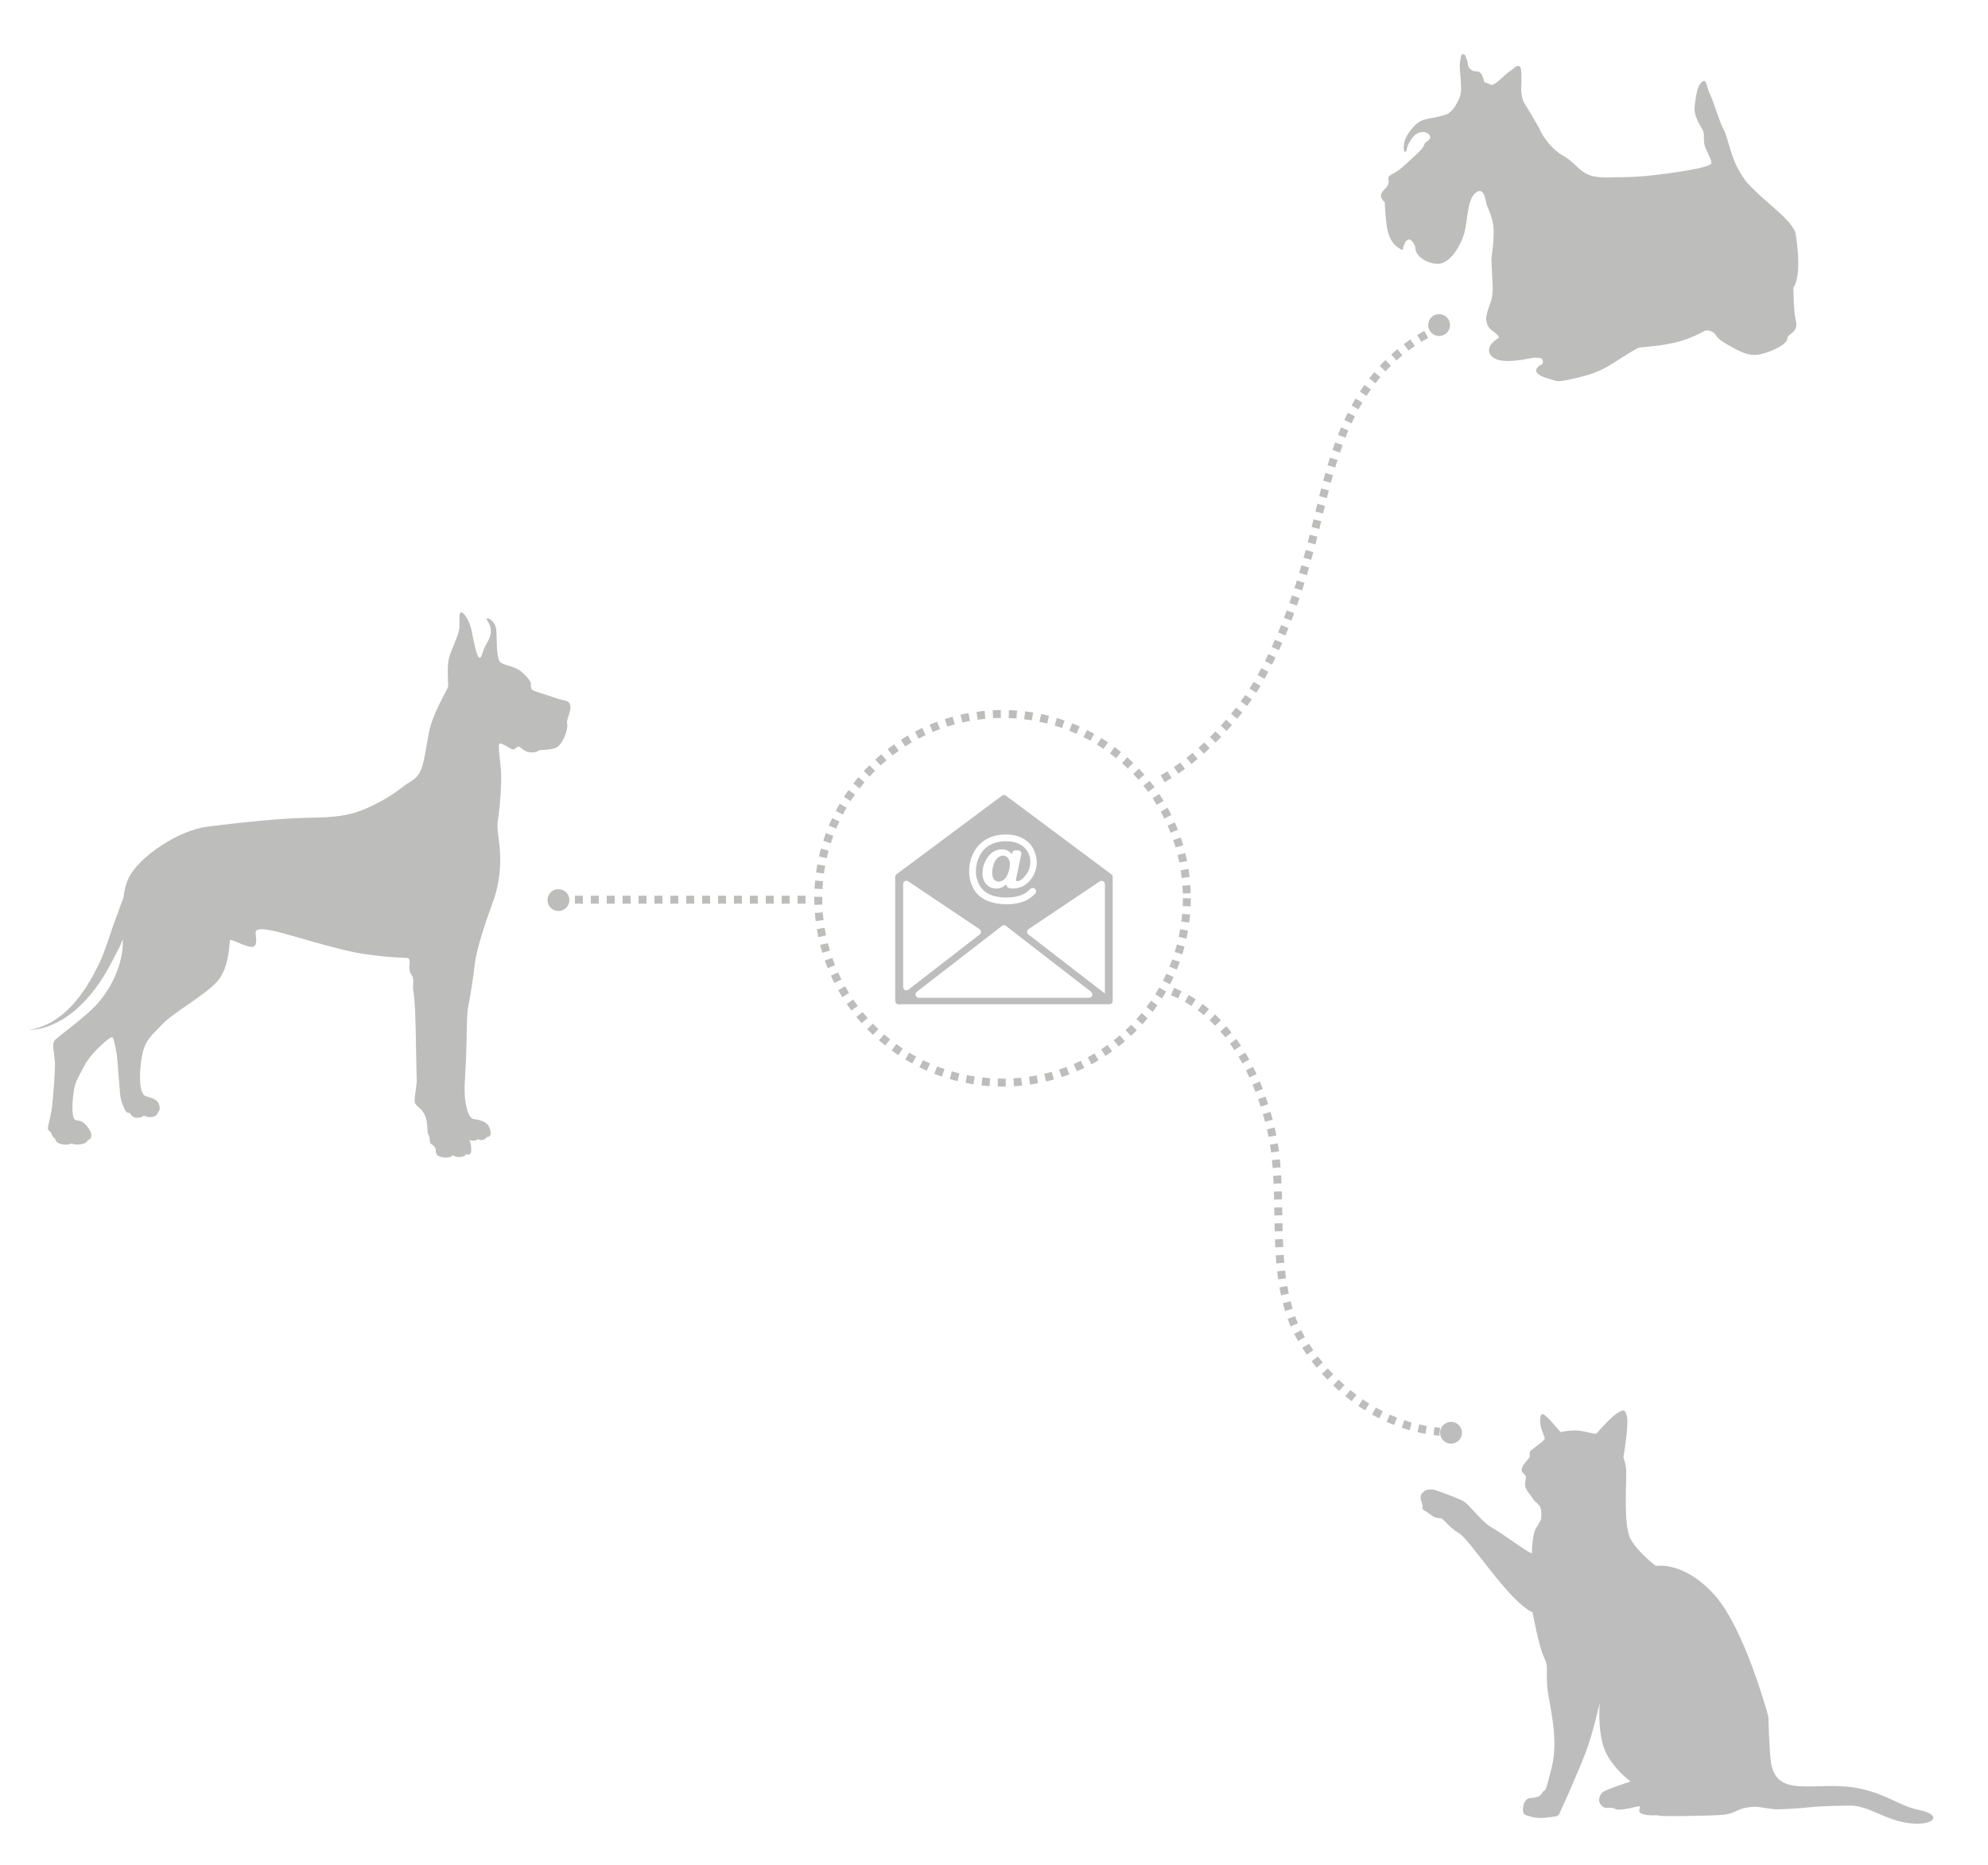 <?xml version="1.0" encoding="utf-8"?>
<!-- Generator: Adobe Illustrator 21.1.0, SVG Export Plug-In . SVG Version: 6.00 Build 0)  -->
<svg version="1.1" id="Слой_1" xmlns="http://www.w3.org/2000/svg" xmlns:xlink="http://www.w3.org/1999/xlink" x="0px" y="0px"
	 viewBox="0 0 1000 938" style="enable-background:new 0 0 1000 938;" xml:space="preserve">
<style type="text/css">
	.st0{opacity:0.3;fill:none;stroke:#000000;stroke-width:2;stroke-miterlimit:10;}
	.st1{opacity:0.3;fill:none;stroke:#222221;stroke-width:4;stroke-miterlimit:10;stroke-dasharray:4,4;}
	.st2{opacity:0.3;fill:#222221;}
	.st3{opacity:0.3;fill:#272425;}
	.st4{opacity:0.3;}
	.st5{fill:#222221;}
</style>
<path class="st0" d="M558.7,393.2"/>
<path class="st1" d="M717.4,168.2c-8,4.4-15.3,10-22.1,17.4c-20.4,22.3-26.6,51.3-33.5,79.6c-6.4,26.1-14.7,52.4-27.8,75.9
	c-10.1,18.2-30.5,41-52,52.1"/>
<path class="st1" d="M405.2,452.5H287"/>
<path class="st1" d="M589.8,498.7c27,11,42.6,39.6,49.5,69.1c7.4,31.6-0.8,65.3,10.8,96.2c6.4,17.1,32.1,52.3,74.1,56.1"/>
<circle class="st2" cx="723.9" cy="163.5" r="5.5"/>
<circle class="st3" cx="729.9" cy="720.6" r="5.5"/>
<circle class="st2" cx="280.9" cy="452.7" r="5.5"/>
<circle class="st1" cx="504.3" cy="451.8" r="92.7"/>
<g class="st4">
	<path class="st5" d="M504,400.2l-53,39.5c-0.4,0.3-0.7,0.8-0.7,1.3v62.4c0,0.9,0.7,1.7,1.7,1.7h106c0.9,0,1.7-0.7,1.7-1.7V441
		c0-0.5-0.2-1-0.7-1.3l-53-39.5C505.4,399.7,504.6,399.7,504,400.2z M489.9,428.5c1.6-2.9,3.8-5.1,6.6-6.6c2.8-1.5,6-2.2,9.6-2.2
		c3,0,5.8,0.6,8.1,1.8c2.4,1.2,4.2,2.9,5.4,5.1s1.9,4.6,1.9,7.2c0,3.1-1,5.9-2.9,8.4c-2.4,3.1-5.4,4.7-9.2,4.7c-1,0-1.8-0.2-2.3-0.5
		c-0.5-0.4-0.9-0.9-1-1.6c-1.4,1.4-3.1,2.1-4.9,2.1c-2,0-3.7-0.7-5-2.1s-2-3.2-2-5.5c0-2.9,0.8-5.4,2.4-7.8c1.9-2.9,4.4-4.3,7.5-4.3
		c2.2,0,3.8,0.8,4.8,2.5l0.2-0.7c0.2-0.8,0.8-1.3,1.6-1.3h1.4c1.1,0,1.9,1,1.6,2l-2.3,11c-0.2,0.8-0.3,1.4-0.3,1.6
		c0,0.3,0.1,0.5,0.2,0.7s0.3,0.2,0.5,0.2c0.6,0,1.3-0.3,2.3-1.1c1.2-0.9,2.2-2.2,3-3.7c0.8-1.6,1.2-3.2,1.2-4.8c0-3-1.1-5.5-3.2-7.5
		c-2.2-2-5.2-3-9-3c-3.3,0-6.1,0.7-8.3,2c-2.3,1.3-4,3.2-5.2,5.7c-1.2,2.4-1.7,5-1.7,7.6c0,2.5,0.7,4.9,1.9,7
		c1.3,2.1,3.1,3.6,5.4,4.6s5,1.4,8,1.4c2.9,0,5.4-0.4,7.5-1.2c1.8-0.7,3.3-1.7,4.5-3c0.3-0.4,0.8-0.6,1.3-0.6l0,0
		c1.4,0,2.2,1.7,1.3,2.7c-1,1.2-2.3,2.2-3.8,3.1c-2.9,1.6-6.4,2.4-10.5,2.4c-4,0-7.5-0.7-10.4-2c-2.9-1.4-5.1-3.3-6.5-6
		c-1.4-2.6-2.1-5.5-2.1-8.6C487.5,434.7,488.3,431.5,489.9,428.5z M456.9,443.3l35.8,24c0.9,0.6,1,2,0.1,2.7L457,497.7
		c-1.1,0.9-2.7,0.1-2.7-1.3v-51.7C454.3,443.3,455.7,442.5,456.9,443.3z M461.2,498.8l42.8-33.1c0.6-0.5,1.4-0.5,2,0l42.8,33.1
		c1.3,1,0.6,3-1,3h-85.7C460.6,501.8,459.9,499.8,461.2,498.8z M555.8,499.7L517.3,470c-0.9-0.7-0.9-2.1,0.1-2.7l35.8-24
		c1.1-0.7,2.6,0.1,2.6,1.4L555.8,499.7L555.8,499.7z M507,431.5c0.6,0.7,1,1.8,1,3.1c0,1.2-0.2,2.5-0.7,4c-0.5,1.4-1,2.5-1.7,3.2
		c-0.4,0.5-0.9,0.9-1.4,1.1c-0.6,0.3-1.2,0.5-1.9,0.5c-0.9,0-1.7-0.4-2.3-1.1c-0.6-0.7-0.9-1.8-0.9-3.4c0-1.2,0.2-2.5,0.7-4
		s1.1-2.6,2-3.4s1.8-1.2,2.9-1.2C505.6,430.4,506.4,430.8,507,431.5z"/>
</g>
<path class="st2" d="M766.8,51.9c2.7,4.3,5,8.2,7.5,12.7c2.1,5,7,11,11.8,13.6c8.1,4.5,8.4,10.4,19.5,11c3.3,0.2,6.7-0.1,10-0.1
	c4,0,7.8-0.2,11.5-0.5c3.6-0.3,33.8-3.6,33.8-6.7c0-1.2-1.5-4.2-1.8-4.9c-1.5-3.3-2-3.6-2-7.8c0-3.6-0.5-3.5-2.2-6.6
	c-1.3-2.4-2.5-4.9-2.5-7.8c0-2.6,1.1-10,2.4-12c2-3.2,3.3-2.6,4,0.9c0.5,1.7,0.9,2.8,1.4,3.8c2.7,5.9,4.2,12.9,7.5,19
	c3.6,10.5,3.5,14.8,10.6,24.8c7.2,8.1,15.6,13.8,21.6,20.5c1.3,1.4,3.1,4.7,3.1,4.7c1.3,6.2,3.1,22.9-0.9,28.1
	c0.2,5.8,0.1,10.4,1.1,16.1c2,6.6-4,7.2-4,9.1c0,4.2-11.4,8.2-14.9,8.6c-4.8,0.6-8.3-1.1-15.4-5.1c-2.5-1.4-4.8-3-6-5
	c-0.9-1.6-4-2.7-5.6-1.8c-4.5,2.5-10.1,4.8-15.6,6c-8.7,1.9-16.9,2-17.8,2.5c-14.8,8.3-15.5,11.8-33.1,15.6
	c-3.5,0.8-6.9,1.4-8.2,0.9c-2-0.7-13.9-2.9-8.5-7.4c0.9-0.7,2-0.7,2-1.9c0-2.2-1.1-2.1-3.1-2.3c-1.2-0.1-2,0.1-4.4,0.5
	c-4.8,1-14.2,2.4-17.9-0.9c-4-3.5-0.2-7.7,3.3-9.6c-0.5-1.7-1.5-2.1-2.9-3.2c-1.8-1.4-3.2-2.7-3.5-5.9c-0.3-3.7,3-9.5,3-12.1
	c0-0.4,0.3-3.3,0.3-3.3c-0.2-5-0.5-10.1-0.7-15.1c0.3-2.6,0.6-5.1,0.9-7.7c0.6-8.6,0.3-11.5-3.3-19.6c-0.7-3-1.3-9-5.3-6.2
	c-1.6,1.1-2.8,3.6-3.4,6.1c-2.2,9.4-0.7,13.8-6.6,23.1c-1.8,2.7-4,5.1-7,6.3c-4,1.6-13.6-1.9-13.6-7.9c0-1.2-1.9-3.9-3.1-4
	c-0.4,0-0.8,0.3-1.8,1c0,0-0.9,2.4-1.1,2.7c-0.2,0.4,0.3,2.1-1.2,1.3c-7.8-4.1-7.3-13.4-8.1-22c0-0.5,0-1.1,0-1.6
	c-0.3-0.3-0.6-0.6-0.9-0.9c-1.7-2.2-1.1-3.7,0.2-5.1c0.5-0.6,1.1-1.2,1.7-1.8c0.9-1.7,0.9-1.4,0.9-3.4c-0.7-2.1,1.1-2.6,3.2-3.8
	c1.3-0.8,2.6-1.7,3.7-2.7c1-0.9,2-1.8,3-2.7c1.4-1.4,2.4-2.1,3.5-3.2c1.6-1.5,2.7-2.6,4.1-4.3c0.7-2.1,0.5-1.7,2.2-3.1
	c3.1-2.1-0.4-4.4-2-4.4c-4.3-0.1-6.2,3.2-7.8,6.2c-0.2,0.5-0.4,1.1-0.6,1.6c-0.1,0.6-0.3,2.4-1.2,2.1c-0.5-0.1-0.5-1.4-0.5-2.3
	c0-3.2,1.5-6,3.5-8.5c2.2-2.7,3.3-4,6.6-5.3c4.1-1,8.1-1.4,12-2.9c2.3-1.6,3.2-2.9,4.2-4.6c2.8-5,2.7-6.1,2.4-11.9
	c-0.1-1.8-0.3-3.5-0.4-5.3c-0.2-2.5-0.2-3.2,0.2-5.6c0.2-1.2,0.3-2.6,1.3-2.6c1.6,0.1,1.3,1.6,2,2.7c0.9,1.5-0.5,3.6,2.7,5.5
	c0.6,0.3,1.3,0.4,3,0.5c3,1.3,2.4,5.3,3.4,5.5c1.3,0.3,2.3,0.9,3.5,1.3c1-0.4,1.9-1,2.8-1.7c2.8-2.3,4.6-4.4,7.8-6.4
	c1.4-1.6,3.6-2.5,4,0.2c0.3,2.2,0.2,3.9,0.2,6.1C765.1,44.5,765,49,766.8,51.9z"/>
<path class="st2" d="M15.2,517.7c0,0,0.4,0,1.1-0.1c0.7-0.1,1.8-0.3,3-0.7c1.3-0.4,2.8-1,4.5-1.8s3.5-1.9,5.4-3.2s3.8-3,5.6-4.8
	c1.9-1.8,3.7-4,5.4-6.2c1.7-2.3,3.4-4.7,4.9-7.4c0.4-0.7,0.8-1.3,1.2-2s0.7-1.3,1.1-2c0.7-1.3,1.4-2.7,2.1-4.1
	c0.7-1.4,1.3-2.8,1.9-4.2c0.6-1.4,1.1-2.9,1.6-4.3c0.3-0.7,0.5-1.4,0.8-2.1c0.2-0.7,0.5-1.4,0.7-2.1c0.5-1.4,1-2.8,1.4-4.2
	c0.5-1.4,0.9-2.7,1.4-4s0.9-2.6,1.4-3.8c0.2-0.6,0.5-1.2,0.7-1.8c0.2-0.6,0.4-1.2,0.6-1.8c0.4-1.2,0.8-2.3,1.3-3.4
	c0.3-0.8,0.6-1.5,0.8-2.2c0.4-3.6,1.2-7,2.6-9.9c5.3-10.9,25.3-24,39.4-25.8c14.2-1.8,35.5-4.2,50.5-4.5c15.1-0.2,22.1-1,32.5-6
	s14.4-8.9,17.7-11.1s5.3-2.9,7-7.2c1.7-4.2,2.2-9.4,4-18.8s9.4-21.5,9.6-22.9s-0.7-9.8,0.4-14.2c1.2-4.5,4.7-11,5.2-14.8
	c0.4-3.7-0.4-8,0.9-8.3s4.4,4.2,5.4,9.5s2.5,12.6,3.7,13.2c1.2,0.7,1.5-2.3,2.8-5.2c1.4-2.8,3.4-5.3,3.1-8.8c-0.3-3.5-2.6-4.9-2-5.6
	c0.5-0.7,4.2,1.3,4.7,5.5s-0.3,15.3,2.5,16.8s7.5,2.1,9.9,4.2c2.5,2.1,4.7,4.7,5,5.7c0.2,0.9-0.4,3.3,1.2,4s9.7,3.1,12.6,4.2
	c2.9,1,5.6,0.4,6.1,3.5s-2.3,7.1-1.6,9s-2,11-6.2,12.3s-7.4,0.5-8.5,1.4c-1.2,0.9-3.1,0.9-5.3,0.4c-2.1-0.5-3.5-2.6-4.5-2.6
	c-0.9,0-1.8,1.6-2.9,1.4s-5.3-3.2-6.5-3s0.1,7.1,0.6,13.5s-0.7,20.2-1.5,24.7s0.4,8.2,0.9,15.1c0.6,6.9,0.2,16.7-3.6,26.8
	c-3.7,10.1-8.2,23.6-9,31.1s-2.7,18.3-3.4,21.8s-0.6,16.9-1,25.9c-0.4,9.1-1.2,16.7-0.2,21.8s2,8.1,4.6,8.3c2.5,0.3,6.4,1.4,7.3,4
	c0.9,2.6,1,3.6,0.3,4.4c-0.7,0.8-1.6,0.5-1.6,0.5s-0.1,0.8-1.6,1.4c-1.6,0.6-2.8-0.3-2.8-0.3s-0.8,0.8-2,0.8c-1.3,0-2.4-0.3-2.4-0.3
	s0.6,0.7,0.9,2.8s0.2,3.8-0.6,4.3c-0.8,0.4-2,0-2,0s-0.2,1.3-2.9,1.4s-3.6-0.9-3.6-0.9s-1,1.4-4.1,1.2c-3-0.2-4.7-1.5-4.5-3.3
	s-1.5-3.1-2.5-3.7c-1-0.5-0.1-3.3-1.1-4.3s-0.1-7-2.2-10.7c-2.1-3.7-4.5-3.7-4.8-6.2s1.2-7.5,1-11.7s-0.3-18.8-0.6-27.8
	c-0.2-8.9-0.7-14.4-1.1-16.2c-0.4-1.8,0.5-6.3-0.7-7.7s-1.5-3.7-1.2-5.3c0.3-1.6,0.1-3.4-1.2-3.5s-9.8-0.2-22.4-2.1
	c-12.6-1.9-36.9-9.8-44.3-11.4s-9.2-1-9.5,0.5s1.4,6.2-1.1,7.3c-2.5,1.1-11.4-4.2-11.8-3.3c-0.4,0.9-0.1,13.3-6.1,20.4
	c-5.9,7.1-21.7,15.5-27.8,21.8c-6.1,6.4-9.3,8.3-10.7,18c-1.4,9.6-0.7,17.4,2.2,18.3c3,0.9,6.1,1.6,6.8,4.5c0.8,3-0.6,3.4-0.6,3.4
	s0,1.9-2.6,2.5s-4.4-0.6-4.4-0.6s-1.4,1.2-3.8,1.1c-2.4-0.1-3.4-2.5-3.4-2.5s-1.4,0.2-2.1-0.9c-0.7-1.1-2.5-4.8-2.8-8.8
	c-0.3-3.9-1.1-12.8-1.3-16.2c-0.2-3.3-1.7-11.9-2.7-12.2s-10.5,7.7-14,14.5s-4.8,7.8-5.6,15s-0.2,11.5,1,12.1
	c1.2,0.7,2.8-0.1,4.9,2.1c2.1,2.1,3.5,4.4,3.2,6.2s-1.6,1.8-1.6,1.8s-0.5,1.7-3.6,2.2c-3,0.5-4.6-0.4-4.6-0.4s-1.8,1-5,0.4
	c-3.3-0.6-3.3-2.7-3.3-2.7s-1.5-1-1.8-2.4c-0.2-1.3-1.8-1.6-1.9-2.7c-0.2-1.1,1.7-6.7,2.2-12.1c0.5-5.3,1.6-17.5,1.3-21.8
	c-0.3-4.3-1.6-8.5-0.2-10.4s15.8-11.9,21.8-18.8s10.6-15.8,12.2-25.4c0.3-2,0.4-4.3,0.4-6.8c-0.3,0.8-0.7,1.6-1,2.4
	c-0.3,0.7-0.6,1.4-1,2.1s-0.7,1.4-1.1,2.1c-0.7,1.4-1.4,2.9-2.2,4.3s-1.5,2.9-2.3,4.2c-0.8,1.4-1.6,2.8-2.5,4.2
	c-0.4,0.7-0.9,1.4-1.3,2c-0.4,0.7-0.9,1.3-1.4,2c-1.8,2.6-3.8,5-5.9,7.3c-2.1,2.2-4.2,4.3-6.4,6s-4.4,3.3-6.5,4.4
	c-2.1,1.2-4.2,2.1-6,2.8c-1.9,0.7-3.5,1.1-4.9,1.3c-2.8,0.5-4.4,0.3-4.4,0.3L15.2,517.7z"/>
<path class="st3" d="M734,771.2c5.6,3.3,25,34.4,36.9,39.7c0,0,3.1,16.8,5.6,22.2c2.5,5.5,1.2,4.8,1.7,14c0.5,9.3,6.3,26,2.3,42
	s-3.1,9.6-4.8,12.7c-1.7,3.1-5.6,2-7.1,2.8s-2.5,2.8-2.5,5.5c0,2.6,0.8,2.8,4.8,3.8s9.1,0,11.4-0.3c2.3-0.3,2.1-1.8,3.6-4.8
	s8.4-18.8,11.7-27.3c3.3-8.4,7.1-25,7.1-25s-1.2,12.9,2.1,22.5s13.4,17,13.4,17s-12.7,4.1-14.2,5.5s-2.5,4.5-0.5,6.5
	s3.4,1.1,4.5,1.2c1.2,0.1,1.3,0,2.7,0.7s6.7-0.2,10.3-1.2s1,1.5,1.7,2.6s3,1.6,5.6,1.7c2.6,0.1,2.6-0.2,4.5,0.2s21.2,0.2,31.2-0.4
	c8.4-0.6,6.3-3.5,16.7-4.1c1.9-0.1,8.7,1.4,11.6,1.3c19.1-0.6,11-1.5,35.9-1.9c9.8-0.2,17.9,7.5,30.5,8.9s16.4-4.3,4.9-6.6
	c-10.4-2.1-15.6-7.7-29.9-10.8c-21.8-4.7-42.6,6.3-45-14.2c-0.7-5.6-1.2-22.1-1.2-22.1s-11.9-44.6-27.4-61.5S833,787.6,833,787.6
	s-8.3-6-12.6-13.2c-4.3-7.3-1.8-31.7-2.5-36.2s-1.5-4.8-1.2-6s2.6-15.9,1.7-19.8c-1-4-2-3.5-5.1-1.5s-9.3,8.9-9.9,9.8
	c-0.7,0.8-1.7,0.3-6.9-0.8c-5.3-1.2-11.5,0.4-11.5,0.4s-7.3-8.7-8.7-9s-1.6,1.3-1.5,4.4c0.1,3.1,2.4,6.9,2.2,7.9s-3.8,3.4-4.7,4.2
	s-1.7,1-2.5,2.1c-0.8,1.2-0.2,2-0.2,2.6s-3.6,3.9-4.1,6s1.2,2.6,1.8,3.6c0.6,0.9,0.1,1.7-0.2,4.2c-0.3,2.6,2.8,5.5,4,7.5
	s3.3,2.7,3.9,4.8c0.6,2.1,0.2,5.5,0.2,5.5s-0.8,1.8-2.6,4.6s-2,11.1-2,12.4c0,1.3-15.2-10.1-20.3-12.9c-5.1-2.8-11.1-11.4-14-13.1
	c-3-1.7-13.1-5.3-14.5-5.7s-1.7-0.3-3.2-0.2c-1.6,0.2-2.1,0.7-2.7,1.3c-0.7,0.6-1.1,0.7-1.3,2.5s1.2,3.2,0.9,4.9s1.3,1.7,4.3,4
	s3.6,1.3,5,1.7C726.1,763.7,728.4,767.9,734,771.2z"/>
</svg>
